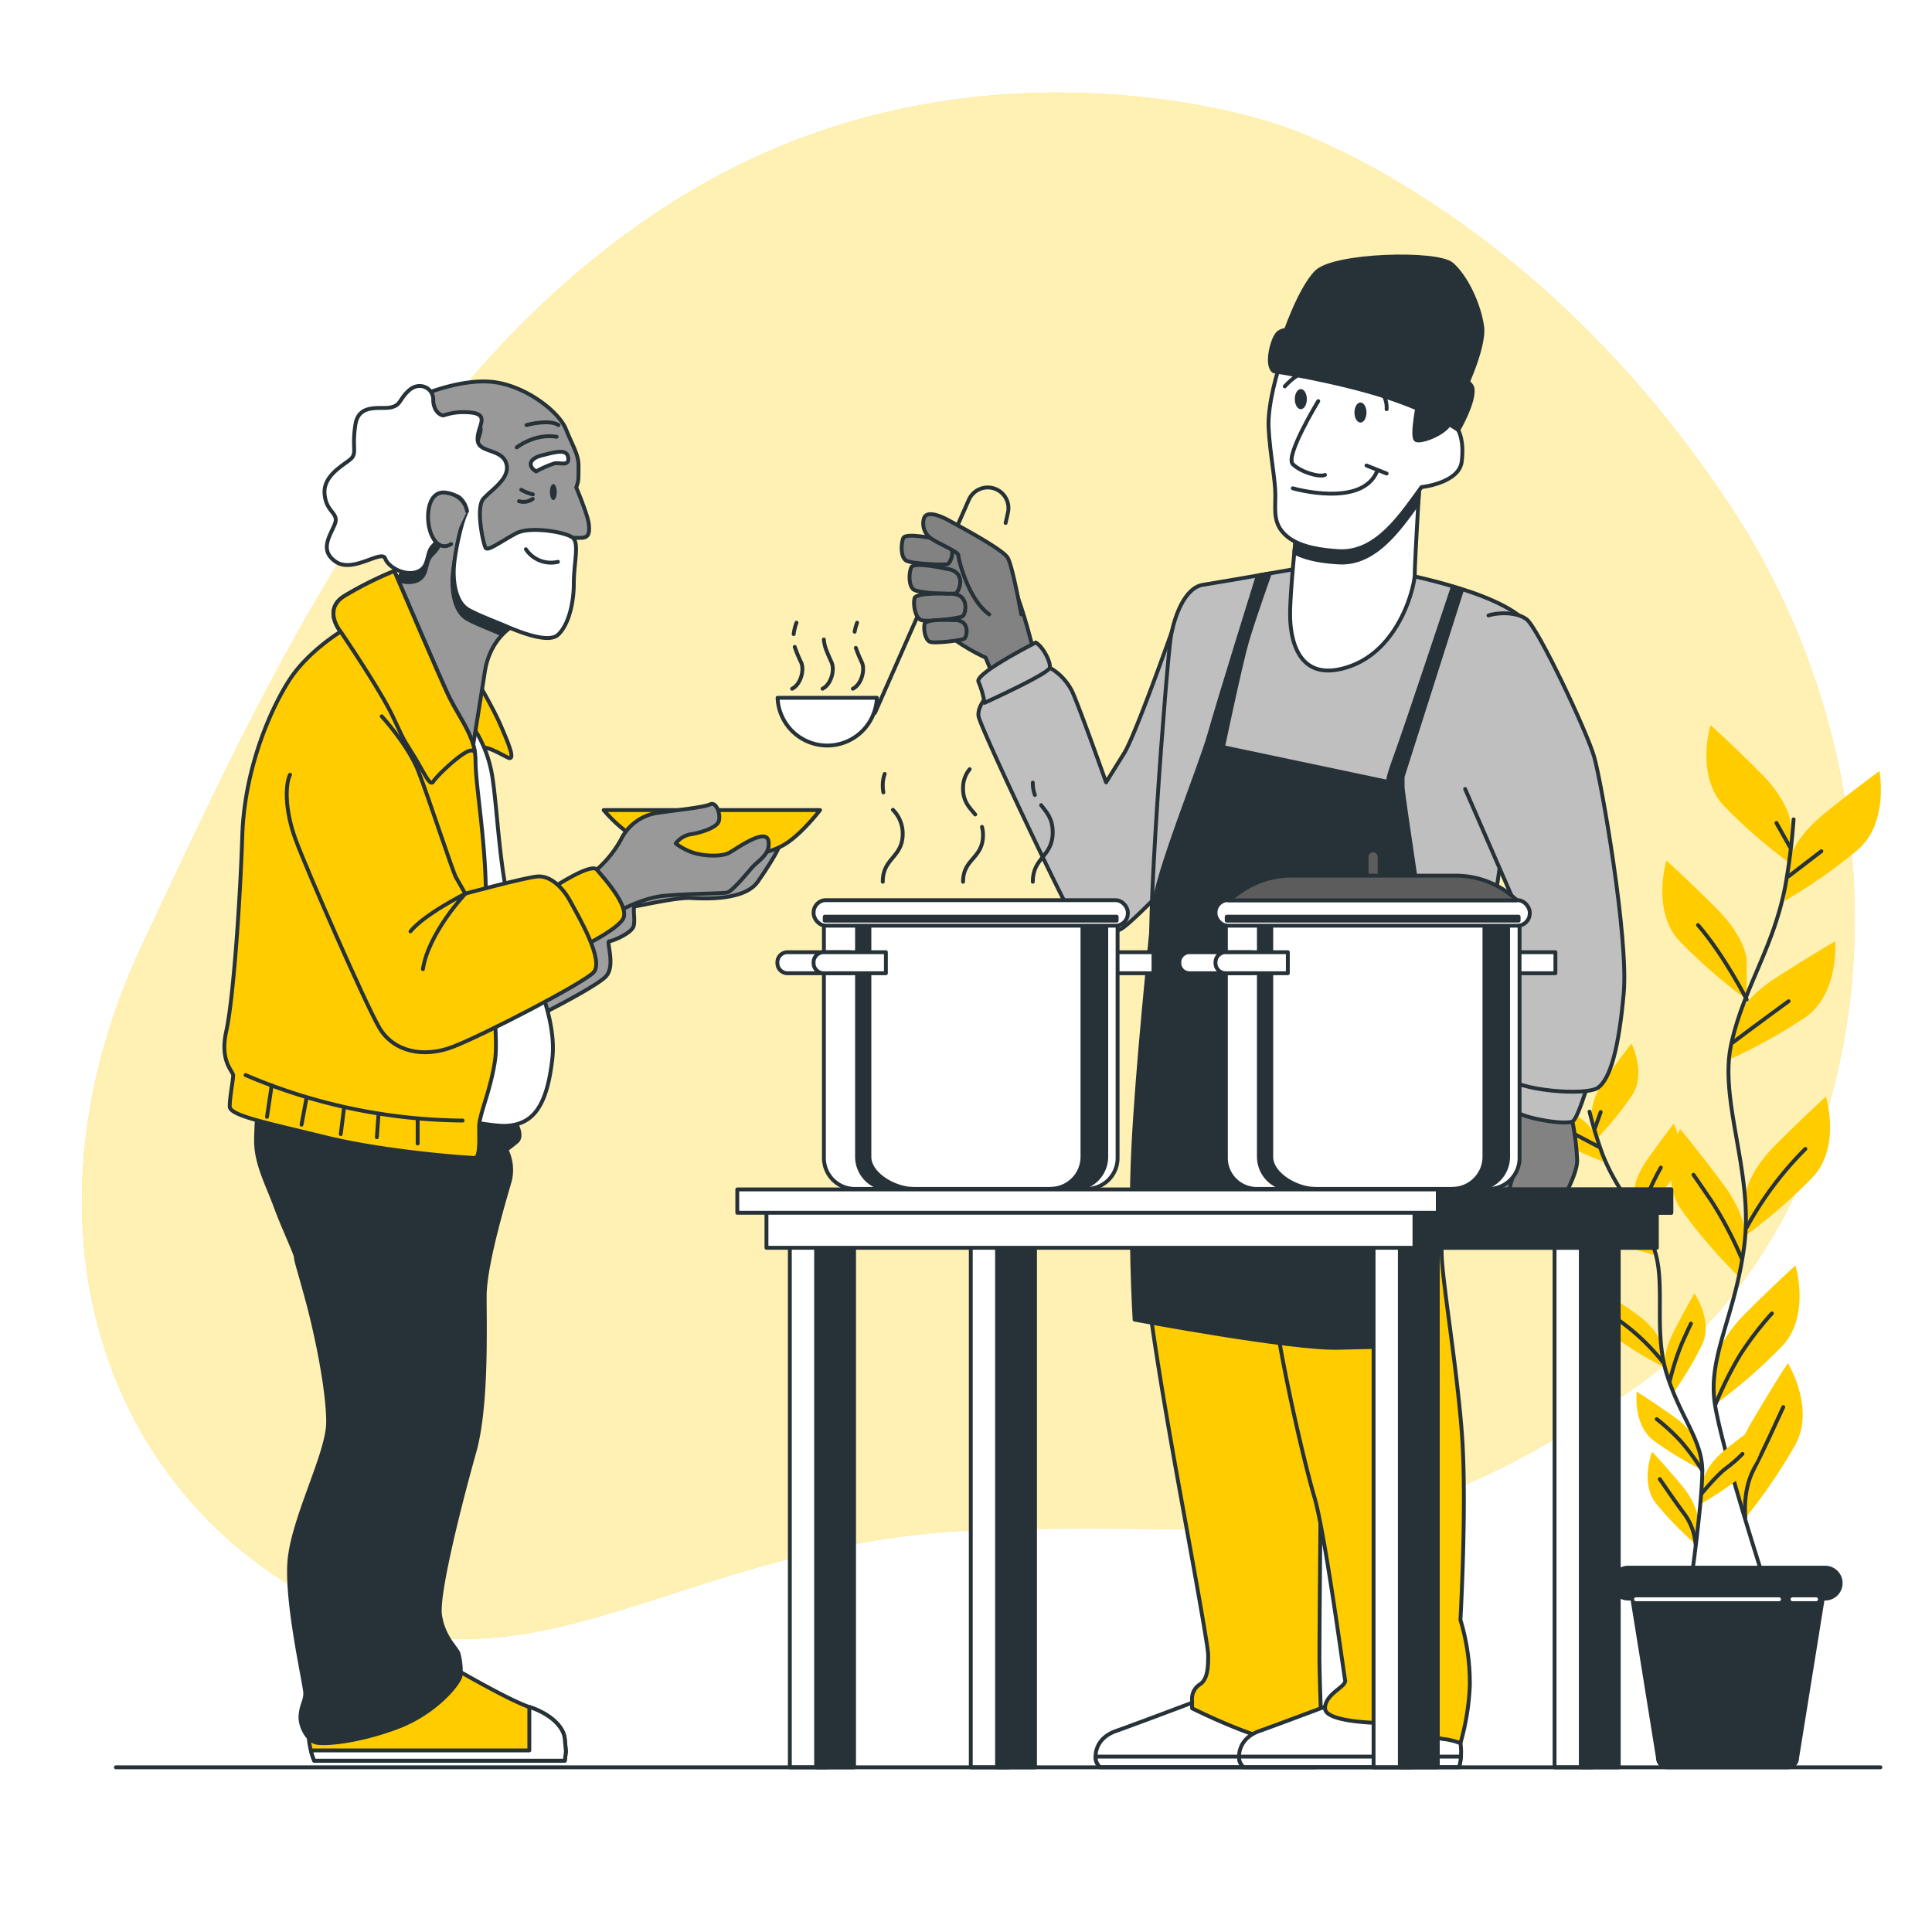 <svg class="animated" id="freepik_stories-charity" xmlns="http://www.w3.org/2000/svg" viewBox="0 0 500 500" version="1.1" xmlns:xlink="http://www.w3.org/1999/xlink" xmlns:svgjs="http://svgjs.com/svgjs"><style>svg#freepik_stories-charity:not(.animated) .animable {opacity: 0;}svg#freepik_stories-charity.animated #freepik--background-simple--inject-34 {animation: 1s 1 forwards cubic-bezier(.36,-0.01,.5,1.38) slideLeft;animation-delay: 0s;}svg#freepik_stories-charity.animated #freepik--Plants--inject-34 {animation: 1s 1 forwards cubic-bezier(.36,-0.01,.5,1.38) slideLeft;animation-delay: 0s;}svg#freepik_stories-charity.animated #freepik--character-2--inject-34 {animation: 1s 1 forwards cubic-bezier(.36,-0.01,.5,1.38) slideLeft;animation-delay: 0s;}svg#freepik_stories-charity.animated #freepik--Table--inject-34 {animation: 1s 1 forwards cubic-bezier(.36,-0.01,.5,1.38) slideLeft;animation-delay: 0s;}svg#freepik_stories-charity.animated #freepik--character-1--inject-34 {animation: 1s 1 forwards cubic-bezier(.36,-0.01,.5,1.38) slideLeft;animation-delay: 0s;}            @keyframes slideLeft {                0% {                    opacity: 0;                    transform: translateX(-30px);                }                100% {                    opacity: 1;                    transform: translateX(0);                }            }        </style><g id="freepik--background-simple--inject-34" class="animable" style="transform-origin: 250.604px 224.059px;"><path d="M330.8,32.3S255.14,5.4,180.87,48.23,69.12,176.09,36.94,244.2s-13.66,137.39,43,169,95.25-15,174.78-17.25S355.69,405,421.68,360.11s77.93-151,25.87-229.56S330.8,32.3,330.8,32.3Z" style="fill: rgb(255, 204, 0); transform-origin: 250.604px 224.059px;" id="elogih35u7hm" class="animable"></path><g id="elug3p0dwuu3p"><path d="M330.8,32.3S255.14,5.4,180.87,48.23,69.12,176.09,36.94,244.2s-13.66,137.39,43,169,95.25-15,174.78-17.25S355.69,405,421.68,360.11s77.93-151,25.87-229.56S330.8,32.3,330.8,32.3Z" style="fill: rgb(255, 255, 255); opacity: 0.7; transform-origin: 250.604px 224.059px;" class="animable"></path></g></g><g id="freepik--Plants--inject-34" class="animable animator-active" style="transform-origin: 441.435px 322.515px;"><path d="M463.46,213.49s0-5.62-7.86-13.48-12.92-12.36-12.92-12.36-3.93,12.92,3.37,20.79a138.13,138.13,0,0,0,17.41,15.16Z" style="fill: rgb(255, 204, 0); transform-origin: 452.542px 205.625px;" id="elnpsrzuwg8xd" class="animable"></path><path d="M452.05,248.57s0-5.62-7.86-13.48-12.92-12.36-12.92-12.36-3.93,12.92,3.37,20.78a137.71,137.71,0,0,0,17.41,15.17Z" style="fill: rgb(255, 204, 0); transform-origin: 441.132px 240.705px;" id="eli6711l7eshm" class="animable"></path><path d="M463,223.06s.59-5.59,9.24-12.58,14.15-10.92,14.15-10.92,2.55,13.26-5.54,20.31a137.74,137.74,0,0,1-18.92,13.24Z" style="fill: rgb(255, 204, 0); transform-origin: 474.351px 216.335px;" id="elfumy6pxl6zq" class="animable"></path><path d="M449.18,264.48S450.36,259,459.7,253s15.22-9.38,15.22-9.38,1.13,13.46-7.65,19.62a138.08,138.08,0,0,1-20.21,11.18Z" style="fill: rgb(255, 204, 0); transform-origin: 461.014px 259.02px;" id="eldrkz4bln18q" class="animable"></path><path d="M451.77,309.65s0-5.62,7.87-13.48,12.92-12.36,12.92-12.36,3.93,12.92-3.37,20.78a138.21,138.21,0,0,1-17.42,15.17Z" style="fill: rgb(255, 204, 0); transform-origin: 462.693px 301.785px;" id="eljpj0gkptmri" class="animable"></path><path d="M451.64,320.67s.8-5.56-5.86-14.46-11-14.06-11-14.06-5.72,12.22.39,21a137.64,137.64,0,0,0,15.08,17.49Z" style="fill: rgb(255, 204, 0); transform-origin: 442.01px 311.395px;" id="elc596alk35ih" class="animable"></path><path d="M443.89,353.35s0-5.62,7.86-13.48,12.92-12.36,12.92-12.36,3.93,12.92-3.37,20.78a138.64,138.64,0,0,1-17.41,15.17Z" style="fill: rgb(255, 204, 0); transform-origin: 454.808px 345.485px;" id="elt667a6vm5l" class="animable"></path><path d="M449.14,383s-1.42-5.44,4.19-15,9.37-15.23,9.37-15.23,7.08,11.5,2,21a138.51,138.51,0,0,1-13,19.08Z" style="fill: rgb(255, 204, 0); transform-origin: 457.757px 372.81px;" id="el1vmsz75cnx2j" class="animable"></path><path d="M464.18,212.05A160.39,160.39,0,0,1,462,229.49c-3.11,16.06-10.88,26.42-14,40.93s5.82,33.19,3.43,51.82-9.64,29-7.57,41.43,12.95,46.1,12.95,46.1" style="fill: none; stroke: rgb(38, 50, 56); stroke-linecap: round; stroke-linejoin: round; transform-origin: 453.836px 310.91px;" id="elpufgiz9b1fl" class="animable"></path><line x1="462.89" y1="226.79" x2="471.37" y2="220.29" style="fill: none; stroke: rgb(38, 50, 56); stroke-linecap: round; stroke-linejoin: round; transform-origin: 467.13px 223.54px;" id="elp371u0xrcs" class="animable"></line><line x1="463.29" y1="219.3" x2="459.74" y2="212.99" style="fill: none; stroke: rgb(38, 50, 56); stroke-linecap: round; stroke-linejoin: round; transform-origin: 461.515px 216.145px;" id="eldk3fqqc0ix8" class="animable"></line><path d="M448.51,269.75s7.09-5.32,14.38-10.64" style="fill: none; stroke: rgb(38, 50, 56); stroke-linecap: round; stroke-linejoin: round; transform-origin: 455.7px 264.43px;" id="el8y9212sejlv" class="animable"></path><path d="M452.05,258.68s-5.91-11.59-12.61-19.28" style="fill: none; stroke: rgb(38, 50, 56); stroke-linecap: round; stroke-linejoin: round; transform-origin: 445.745px 249.04px;" id="el33wgmldcke" class="animable"></path><path d="M452.05,317.64a87.79,87.79,0,0,1,15.18-20.3" style="fill: none; stroke: rgb(38, 50, 56); stroke-linecap: round; stroke-linejoin: round; transform-origin: 459.64px 307.49px;" id="eljz6ks3wis" class="animable"></path><path d="M450.67,325.52A98.84,98.84,0,0,0,443,310.94c-4.14-6.11-4.73-6.9-4.73-6.9" style="fill: none; stroke: rgb(38, 50, 56); stroke-linecap: round; stroke-linejoin: round; transform-origin: 444.47px 314.78px;" id="elg3irvwijys8" class="animable"></path><path d="M443.89,363.67a93.68,93.68,0,0,1,6.39-12.92,82.5,82.5,0,0,1,8.28-10.84" style="fill: none; stroke: rgb(38, 50, 56); stroke-linecap: round; stroke-linejoin: round; transform-origin: 451.225px 351.79px;" id="elnoebftufx2h" class="animable"></path><path d="M451.7,392.75s-.83-6.73,2.13-12.44,6.3-13.21,7.68-16.16" style="fill: none; stroke: rgb(38, 50, 56); stroke-linecap: round; stroke-linejoin: round; transform-origin: 456.551px 378.45px;" id="el6s8nzvh2let" class="animable"></path><path d="M412,288.53s-.61-3.53,3.47-9.31,6.76-9.15,6.76-9.15,3.87,7.67.14,13.4a87.37,87.37,0,0,1-9.27,11.39Z" style="fill: rgb(255, 204, 0); transform-origin: 417.98px 282.465px;" id="el87ot56e918o" class="animable"></path><path d="M422.94,309.28s-.61-3.52,3.46-9.3,6.76-9.15,6.76-9.15,3.87,7.67.15,13.39a87.61,87.61,0,0,1-9.28,11.4Z" style="fill: rgb(255, 204, 0); transform-origin: 428.916px 303.225px;" id="elpg840rwzxzg" class="animable"></path><path d="M413.32,294.47s-1-3.44-7.16-6.88-10.06-5.31-10.06-5.31-.16,8.59,5.68,12.13a88.13,88.13,0,0,0,13.3,6.25Z" style="fill: rgb(255, 204, 0); transform-origin: 405.59px 291.47px;" id="elimdiprcs1md" class="animable"></path><path d="M426.46,319s-1.33-3.31-7.84-6.09-10.56-4.23-10.56-4.23.74,8.56,6.92,11.47a87.9,87.9,0,0,0,13.88,4.82Z" style="fill: rgb(255, 204, 0); transform-origin: 418.46px 316.825px;" id="elj5xiu40v64o" class="animable"></path><path d="M429.74,347.56s-.61-3.53-6.39-7.6-9.45-6.35-9.45-6.35-1.06,8.53,4.37,12.67a89.21,89.21,0,0,0,12.57,7.62Z" style="fill: rgb(255, 204, 0); transform-origin: 422.328px 343.755px;" id="el7f4yq6v8hyd" class="animable"></path><path d="M431,354.45s-1.1-3.4,2.11-9.7,5.39-10,5.39-10,4.92,7,2,13.24a87.45,87.45,0,0,1-7.55,12.6Z" style="fill: rgb(255, 204, 0); transform-origin: 436.122px 347.67px;" id="elgitc0k2srj" class="animable"></path><path d="M440.89,382.86s.41-3.55,5.95-7.95S455.9,368,455.9,368s1.55,8.45-3.64,12.89a88.11,88.11,0,0,1-12.1,8.33Z" style="fill: rgb(255, 204, 0); transform-origin: 448.138px 378.61px;" id="elzcsy1fj4uzg" class="animable"></path><path d="M439.43,374.1s-.61-3.52-6.4-7.6-9.44-6.34-9.44-6.34-1.06,8.52,4.37,12.66a87.54,87.54,0,0,0,12.57,7.62Z" style="fill: rgb(255, 204, 0); transform-origin: 432.018px 370.3px;" id="el3i5tj5k677n" class="animable"></path><path d="M439.35,393.25s.3-3.57-4.26-9-7.53-8.54-7.53-8.54-3.18,8,1,13.36a88.28,88.28,0,0,0,10.23,10.56Z" style="fill: rgb(255, 204, 0); transform-origin: 432.878px 387.67px;" id="el1fjbpr5fmak" class="animable"></path><path d="M411.37,287.7a102,102,0,0,0,3.24,10.7c3.7,9.74,9.69,15.39,13.22,24.15s-.05,21.44,3.47,32.87,9.2,17.13,9.25,25.15-3.12,30.32-3.12,30.32" style="fill: none; stroke: rgb(38, 50, 56); stroke-linecap: round; stroke-linejoin: round; transform-origin: 425.96px 349.295px;" id="elwd26e5r4dvg" class="animable"></path><line x1="413.77" y1="296.8" x2="407.75" y2="293.64" style="fill: none; stroke: rgb(38, 50, 56); stroke-linecap: round; stroke-linejoin: round; transform-origin: 410.76px 295.22px;" id="elrbavk1jjy2q" class="animable"></line><line x1="412.71" y1="292.15" x2="414.25" y2="287.81" style="fill: none; stroke: rgb(38, 50, 56); stroke-linecap: round; stroke-linejoin: round; transform-origin: 413.48px 289.98px;" id="eln29awug8kun" class="animable"></line><path d="M427.46,322.18s-5-2.57-10.18-5.11" style="fill: none; stroke: rgb(38, 50, 56); stroke-linecap: round; stroke-linejoin: round; transform-origin: 422.37px 319.625px;" id="elzglvdgim44f" class="animable"></path><path d="M424,315.62a71.73,71.73,0,0,1,5.82-13.45" style="fill: none; stroke: rgb(38, 50, 56); stroke-linecap: round; stroke-linejoin: round; transform-origin: 426.91px 308.895px;" id="elqh4el1hsq4p" class="animable"></path><path d="M430.43,352.6a55.75,55.75,0,0,0-11.72-11.09" style="fill: none; stroke: rgb(38, 50, 56); stroke-linecap: round; stroke-linejoin: round; transform-origin: 424.57px 347.055px;" id="elpuyk7civls" class="animable"></path><path d="M432.15,357.39a63.56,63.56,0,0,1,3.24-10c1.93-4.28,2.22-4.84,2.22-4.84" style="fill: none; stroke: rgb(38, 50, 56); stroke-linecap: round; stroke-linejoin: round; transform-origin: 434.88px 349.97px;" id="elsyjuhcd33y" class="animable"></path><path d="M440.28,386.66s4-4.89,6.47-6.72a34.42,34.42,0,0,0,4.2-3.66" style="fill: none; stroke: rgb(38, 50, 56); stroke-linecap: round; stroke-linejoin: round; transform-origin: 445.615px 381.47px;" id="elsfp03my17d" class="animable"></path><path d="M440.55,380.57a60.71,60.71,0,0,0-5.41-7.41,52.51,52.51,0,0,0-6.37-5.89" style="fill: none; stroke: rgb(38, 50, 56); stroke-linecap: round; stroke-linejoin: round; transform-origin: 434.66px 373.92px;" id="elq8ium617yae" class="animable"></path><path d="M438.81,399.66a15.29,15.29,0,0,0-2.69-7.57c-2.47-3.27-5.38-7.6-6.57-9.3" style="fill: none; stroke: rgb(38, 50, 56); stroke-linecap: round; stroke-linejoin: round; transform-origin: 434.18px 391.225px;" id="elvtrivglr099" class="animable"></path><path d="M462.64,457.38H431.53a2.45,2.45,0,0,1-2.45-2.45L421.37,407h51.44l-7.72,47.93A2.45,2.45,0,0,1,462.64,457.38Z" style="fill: rgb(38, 50, 56); stroke: rgb(38, 50, 56); stroke-linecap: round; stroke-linejoin: round; transform-origin: 447.09px 432.19px;" id="elopb3iqhx00o" class="animable"></path><path d="M472.36,413.71h-51a4,4,0,0,1-4-4h0a4,4,0,0,1,4-4h51a4,4,0,0,1,4,4h0A4,4,0,0,1,472.36,413.71Z" style="fill: rgb(38, 50, 56); stroke: rgb(38, 50, 56); stroke-linecap: round; stroke-linejoin: round; transform-origin: 446.86px 409.71px;" id="elqgihwlgpai" class="animable"></path><line x1="423.39" y1="413.89" x2="460.42" y2="413.89" style="fill: none; stroke: rgb(255, 255, 255); stroke-linecap: round; stroke-linejoin: round; transform-origin: 441.905px 413.89px;" id="elt5rg8nbb2iq" class="animable"></line><line x1="463.9" y1="413.89" x2="470" y2="413.89" style="fill: none; stroke: rgb(255, 255, 255); stroke-linecap: round; stroke-linejoin: round; transform-origin: 466.95px 413.89px;" id="elpctuv422hsn" class="animable"></line></g><g id="freepik--character-2--inject-34" class="animable" style="transform-origin: 310.806px 261.859px;"><path d="M255.57,180.07s-2.6,2.6-2.34,5.2,22.36,49.15,24.7,52.53,9.1,4.42,12.23,2.6,15.34-14.82,15.34-14.82l-.61-66.66s-10.83,31-13.95,36-4.69,7.55-4.69,7.55-7-19.77-8.84-23.67a14.62,14.62,0,0,0-5.72-6Z" style="fill: rgb(191, 191, 191); stroke: rgb(38, 50, 56); stroke-linecap: round; stroke-linejoin: round; transform-origin: 279.356px 200.103px;" id="el15sqsdc9v68" class="animable"></path><path d="M310.28,440s-15.61,5.9-21.51,8-5.55,7.29-4.86,8.33l.7,1h55.86a14.71,14.71,0,0,0-.35-9C338.39,443.15,310.28,440,310.28,440Z" style="fill: rgb(255, 255, 255); stroke: rgb(38, 50, 56); stroke-linecap: round; stroke-linejoin: round; transform-origin: 312.276px 448.665px;" id="elny2mc0g2mvi" class="animable"></path><path d="M341,454.6H283.55a3.45,3.45,0,0,0,.36,1.74l.7,1h55.86A11.43,11.43,0,0,0,341,454.6Z" style="fill: rgb(255, 255, 255); stroke: rgb(38, 50, 56); stroke-linecap: round; stroke-linejoin: round; transform-origin: 312.272px 455.97px;" id="elp70i7z6esvp" class="animable"></path><path d="M298.48,249.54s-3.81,37.82-3.81,57.25,6.94,57.95,9,69.75,9,48.92,9,51.69,0,6.25-2.08,7.64a4.41,4.41,0,0,0-2.08,4.16v2.08s16.65,8.33,23.94,8.68a61.53,61.53,0,0,0,9.71,0s-.69-15.62-.69-22.21.35-53.78.69-61.07,1.74-59.68,3.13-74.25,5.55-39.55,5.55-39.55l-51-8.33Z" style="fill: rgb(255, 204, 0); stroke: rgb(38, 50, 56); stroke-linecap: round; stroke-linejoin: round; transform-origin: 322.755px 348.181px;" id="elm8yg34wdeco" class="animable"></path><path d="M347.41,440s-15.62,5.9-21.51,8-5.56,7.29-4.86,8.33l.69,1h55.86a14.75,14.75,0,0,0-.34-9C375.51,443.15,347.41,440,347.41,440Z" style="fill: rgb(255, 255, 255); stroke: rgb(38, 50, 56); stroke-linecap: round; stroke-linejoin: round; transform-origin: 349.401px 448.665px;" id="el157p2lwhh91" class="animable"></path><path d="M378.08,454.6H320.67a3.54,3.54,0,0,0,.37,1.74l.69,1h55.86A10.86,10.86,0,0,0,378.08,454.6Z" style="fill: rgb(255, 255, 255); stroke: rgb(38, 50, 56); stroke-linecap: round; stroke-linejoin: round; transform-origin: 349.373px 455.97px;" id="elwo6p5vknaha" class="animable"></path><path d="M328.32,254.05s.35,53.09,0,68.7,9,55.17,11.8,64.54,7.63,45.8,8,47.54-5.2,3.47-5.2,7.28,15.26,3.82,15.26,3.82,14.23,4.16,15.62,4.16a17.11,17.11,0,0,1,4.16,1.05,64.12,64.12,0,0,0,2.43-14.92,56.66,56.66,0,0,0-2.43-17s1.74-30.53.35-48.57-5.21-39.9-5.21-46.5,3.82-18.73,5.56-32.27,2.42-33.31,2.42-37.47-52-5.2-52-5.2Z" style="fill: rgb(255, 204, 0); stroke: rgb(38, 50, 56); stroke-linecap: round; stroke-linejoin: round; transform-origin: 354.695px 350.175px;" id="eln4l69r3zyd" class="animable"></path><path d="M341.51,146.15s-25.68,4.51-30.19,5.2S304,159,303,164.88s-6.94,82.58-4.52,84.66,67.66,9,74.95,9.37,9.72.7,10.41-4.51,11.29-79.68,13.29-86.47c3.46-11.79-27.86-18-35.15-19.7S341.51,146.15,341.51,146.15Z" style="fill: rgb(191, 191, 191); stroke: rgb(38, 50, 56); stroke-linecap: round; stroke-linejoin: round; transform-origin: 347.65px 202.622px;" id="eldxgw1qyvqwd" class="animable"></path><path d="M376,151.85s-12.65,38-14.73,43.57-2.09,6.93-2.09,6.93l-42.67-9s4.51-21.51,6.24-27.41,5.87-17.53,5.87-17.53l-3.09.53s-10.06,32.27-12.49,40.94S299.18,226.3,298.48,235s-4.16,40.94-5.2,62.46.35,44.06.35,44.06,40.59,7.63,52.74,7.29,19.77-.35,19.77-.35-1-41.29.35-54.47,5.9-37.48,5.9-37.48l11.1-.69.35-1.39-13.53-1S363,205.48,363,203.74V201l15.31-48.19Z" style="fill: rgb(38, 50, 56); stroke: rgb(38, 50, 56); stroke-linecap: round; stroke-linejoin: round; transform-origin: 338.367px 248.616px;" id="eluenbi2rvi69" class="animable"></path><path d="M392.22,285.33s-8,11.45-8.59,13.36,1.27,9.87,1.27,12.41,3.18,2.55,3.18,2.55-1.59,4.13.32,5.73,10.18,1.27,11.77-1.6,8-12.72,8-17.5a67.22,67.22,0,0,0-1.59-11.77Z" style="fill: rgb(130, 130, 130); stroke: rgb(38, 50, 56); stroke-linecap: round; stroke-linejoin: round; transform-origin: 395.842px 302.833px;" id="elstx1uhavzh" class="animable"></path><path d="M388.08,313.65s2.55-2.23,2.55-5.09,2.54-7.64,2.54-7.64" style="fill: none; stroke: rgb(38, 50, 56); stroke-linecap: round; stroke-linejoin: round; transform-origin: 390.625px 307.285px;" id="elp796387v5y" class="animable"></path><path d="M392.86,278c-.32.95-2.55,7.64-.64,9.55s13.68,3.81,14.95,2.54,3.5-8.59,3.5-8.59Z" style="fill: rgb(191, 191, 191); stroke: rgb(38, 50, 56); stroke-linecap: round; stroke-linejoin: round; transform-origin: 401.063px 284.251px;" id="eluag9h5no4vm" class="animable"></path><path d="M379.17,204.19l12.73,29.27s-4.14,41.69-1.91,45.19,20.37,5.09,23.55,2.86,5.41-10.18,6.68-24.5-5.73-54.41-7.64-61.1S398,162.5,395.08,160.28s-8.27-1.6-9.86-1" style="fill: rgb(191, 191, 191); stroke: rgb(38, 50, 56); stroke-linecap: round; stroke-linejoin: round; transform-origin: 399.771px 220.629px;" id="els3rb1kxfylm" class="animable"></path><path d="M266.85,166s-2.87-11.45-5.41-15.91-19.41-10.5-21.32-10.5-1.27,4.14-1.27,8,.63,10.5,4.77,14.95,11.45,7.64,11.45,7.64l2.23,5.41,11.46-6.05Z" style="fill: rgb(130, 130, 130); stroke: rgb(38, 50, 56); stroke-linecap: round; stroke-linejoin: round; transform-origin: 253.753px 157.59px;" id="el0l39ufi0ildd" class="animable"></path><path d="M260.25,135.34l.6-2.66a5.34,5.34,0,0,0-4.23-6.43h0a5.36,5.36,0,0,0-5.89,3.1l-24.29,55.14" style="fill: none; stroke: rgb(38, 50, 56); stroke-linecap: round; stroke-linejoin: round; transform-origin: 243.711px 155.324px;" id="eli6r0bhjmabr" class="animable"></path><path d="M201.24,180.59a12.86,12.86,0,0,0,25.7,0Z" style="fill: rgb(255, 255, 255); stroke: rgb(38, 50, 56); stroke-linecap: round; stroke-linejoin: round; transform-origin: 214.09px 186.766px;" id="elanlxozmm76e" class="animable"></path><path d="M205.4,164.1a13.28,13.28,0,0,1,.73-2.95" style="fill: none; stroke: rgb(38, 50, 56); stroke-linecap: round; stroke-linejoin: round; transform-origin: 205.765px 162.625px;" id="el9gtupgsxrys" class="animable"></path><path d="M205,178.24c2.19-1.07,3.24-4.81,2.33-6.82a33.68,33.68,0,0,1-1.65-4" style="fill: none; stroke: rgb(38, 50, 56); stroke-linecap: round; stroke-linejoin: round; transform-origin: 206.329px 172.83px;" id="elv3pdo6bxsya" class="animable"></path><path d="M212.87,178.24c2.2-1.07,3.24-4.81,2.34-6.82-1.11-2.45-1.88-4.09-2-5.91" style="fill: none; stroke: rgb(38, 50, 56); stroke-linecap: round; stroke-linejoin: round; transform-origin: 214.202px 171.875px;" id="elcryea7j9jvw" class="animable"></path><path d="M221.18,163.49a14.14,14.14,0,0,1,.64-2.34" style="fill: none; stroke: rgb(38, 50, 56); stroke-linecap: round; stroke-linejoin: round; transform-origin: 221.5px 162.32px;" id="elkrmi1gnzv3h" class="animable"></path><path d="M220.72,178.24c2.19-1.07,3.24-4.81,2.33-6.82a35.62,35.62,0,0,1-1.56-3.75" style="fill: none; stroke: rgb(38, 50, 56); stroke-linecap: round; stroke-linejoin: round; transform-origin: 222.049px 172.955px;" id="el6g2y0ouu8oo" class="animable"></path><path d="M242.66,139.59s-8.27-1.91-8.9-.32-.64,4.78.63,5.73,9.87,1.27,10.82,1S248.4,140.16,242.66,139.59Z" style="fill: rgb(130, 130, 130); stroke: rgb(38, 50, 56); stroke-linecap: round; stroke-linejoin: round; transform-origin: 239.894px 142.365px;" id="ellc6uing0cr" class="animable"></path><path d="M244.72,147.17s-8.27-1.91-8.91-.31-.64,4.77.64,5.72,9.86,1.28,10.82,1S250.46,147.74,244.72,147.17Z" style="fill: rgb(130, 130, 130); stroke: rgb(38, 50, 56); stroke-linecap: round; stroke-linejoin: round; transform-origin: 241.949px 149.949px;" id="elr19b4vcag3s" class="animable"></path><path d="M245.5,153.68s-8.48-.48-8.84,1.2.18,4.81,1.6,5.54,9.94-.42,10.82-.9S251.25,153.27,245.5,153.68Z" style="fill: rgb(130, 130, 130); stroke: rgb(38, 50, 56); stroke-linecap: round; stroke-linejoin: round; transform-origin: 243.204px 157.136px;" id="el25s0ykt53o7" class="animable"></path><path d="M246.56,160.48s-7-.4-7.29,1,.15,4,1.32,4.58,8.21-.35,8.94-.74S251.31,160.13,246.56,160.48Z" style="fill: rgb(130, 130, 130); stroke: rgb(38, 50, 56); stroke-linecap: round; stroke-linejoin: round; transform-origin: 244.676px 163.336px;" id="eliyojjwkej9e" class="animable"></path><path d="M264.3,159s-2.23-12.41-3.5-14.63-12.73-8.28-15-9.55-6-2.86-6.69-.64a4.71,4.71,0,0,0,2.23,5.41c1.91,1.28,6.68,3.18,6.68,4.14s2.55,11.45,8,15.27" style="fill: rgb(130, 130, 130); stroke: rgb(38, 50, 56); stroke-linecap: round; stroke-linejoin: round; transform-origin: 251.614px 146.035px;" id="el0zqicjboyhf" class="animable"></path><path d="M268.05,166.29s-15.86,8.06-14.82,10.14a22.89,22.89,0,0,1,1.56,5.46s16.64-7.54,16.9-9.1S269.87,167.33,268.05,166.29Z" style="fill: rgb(191, 191, 191); stroke: rgb(38, 50, 56); stroke-linecap: round; stroke-linejoin: round; transform-origin: 262.447px 174.09px;" id="el4xbpbtilodh" class="animable"></path><path d="M335.61,136.78s-1.73,15.61-1.73,22.2S336,177,349.14,172.52s17-20.82,17-24,1.39-26.37,1.39-26.37-9.37,10.07-17,12.49A47.8,47.8,0,0,1,335.61,136.78Z" style="fill: rgb(255, 255, 255); stroke: rgb(38, 50, 56); stroke-linecap: round; stroke-linejoin: round; transform-origin: 350.705px 147.842px;" id="el7kc0hpd8pnl" class="animable"></path><path d="M350.53,134.69a47.8,47.8,0,0,1-14.92,2.09s-.29,2.64-.64,6.2c3.39,1.82,8,2.39,11.53,2.58,9.32.53,15.6-8.56,20.57-15.46.26-4.43.46-7.9.46-7.9S358.16,132.27,350.53,134.69Z" style="fill: rgb(38, 50, 56); stroke: rgb(38, 50, 56); stroke-linecap: round; stroke-linejoin: round; transform-origin: 351.25px 133.891px;" id="el1corlcl2idf" class="animable"></path><path d="M332.11,87.41s4.05-12.43,8.58-17,31.35-5.28,35.06-2,7,10.29,7.83,16.06-5.77,19-5.77,19Z" style="fill: rgb(38, 50, 56); stroke: rgb(38, 50, 56); stroke-linecap: round; stroke-linejoin: round; transform-origin: 357.881px 84.924px;" id="elhc4kykbx6gd" class="animable"></path><path d="M331.1,94.79s-3.12,9.37-2.78,16,1.74,13.19,1.74,17.35-.69,7.64,3.12,10.76c3.38,2.76,9.12,3.5,13.32,3.74,9.83.55,16.28-9.6,21.38-16.58,0,0,9.71-1,10.41-6.59s-.89-8.13-.89-8.13l.41-7.83S345.33,87.51,331.1,94.79Z" style="fill: rgb(255, 255, 255); stroke: rgb(38, 50, 56); stroke-linecap: round; stroke-linejoin: round; transform-origin: 353.381px 117.776px;" id="ellqtgul8vz5" class="animable"></path><path d="M367.19,103.47s-2.09,9.71-.7,10.41,8.68-2.09,9-5.21S372,103.12,367.19,103.47Z" style="fill: rgb(38, 50, 56); stroke: rgb(38, 50, 56); stroke-linecap: round; stroke-linejoin: round; transform-origin: 370.761px 108.713px;" id="el8qdvbjt3o5" class="animable"></path><path d="M329.61,96.06s16.07,2.47,28.84,6.59,18.95,8.65,18.95,8.65,4.12-7,3.71-10.71S363,90.29,348.56,87.41s-16.89-2.48-18.12-.83S327.55,94.41,329.61,96.06Z" style="fill: rgb(38, 50, 56); stroke: rgb(38, 50, 56); stroke-linecap: round; stroke-linejoin: round; transform-origin: 354.887px 98.296px;" id="elxdtrlodmycr" class="animable"></path><path d="M341.16,103.81s-8.67,14.23-6.59,16.31,6.94,3.47,8.33,2.78" style="fill: none; stroke: rgb(38, 50, 56); stroke-linecap: round; stroke-linejoin: round; transform-origin: 338.574px 113.444px;" id="el5idtdgt1bny" class="animable"></path><path d="M334.57,126.37s18,5.2,21.86-4.51" style="fill: none; stroke: rgb(38, 50, 56); stroke-linecap: round; stroke-linejoin: round; transform-origin: 345.5px 124.81px;" id="elgdtlibga5u" class="animable"></path><line x1="353.65" y1="120.47" x2="358.86" y2="122.55" style="fill: none; stroke: rgb(38, 50, 56); stroke-linecap: round; stroke-linejoin: round; transform-origin: 356.255px 121.51px;" id="el0a5hpchfx5zp" class="animable"></line><ellipse cx="352.09" cy="106.76" rx="1.56" ry="2.6" style="fill: rgb(38, 50, 56); transform-origin: 352.09px 106.76px;" id="elw9q8nbfxppf" class="animable"></ellipse><path d="M338.21,103.29c0,1.44-.7,2.61-1.56,2.61s-1.56-1.17-1.56-2.61.7-2.6,1.56-2.6S338.21,101.86,338.21,103.29Z" style="fill: rgb(38, 50, 56); transform-origin: 336.65px 103.295px;" id="eluti6ubvm1a" class="animable"></path><path d="M350.53,98.61s8.67.35,8.33,7.29" style="fill: none; stroke: rgb(38, 50, 56); stroke-linecap: round; stroke-linejoin: round; transform-origin: 354.7px 102.255px;" id="eld4xmz8zda6f" class="animable"></path><path d="M339.08,96.53S337,95.14,332.49,100" style="fill: none; stroke: rgb(38, 50, 56); stroke-linecap: round; stroke-linejoin: round; transform-origin: 335.785px 98.173px;" id="elwarjxb3ksiq" class="animable"></path></g><g id="freepik--Table--inject-34" class="animable" style="transform-origin: 311.67px 328.23px;"><rect x="204.41" y="316.13" width="9.82" height="141.26" style="fill: rgb(255, 255, 255); stroke: rgb(38, 50, 56); stroke-linecap: round; stroke-linejoin: round; transform-origin: 209.32px 386.76px;" id="elm6nvggzfv5" class="animable"></rect><rect x="211.21" y="316.13" width="9.82" height="141.26" style="fill: rgb(38, 50, 56); stroke: rgb(38, 50, 56); stroke-linecap: round; stroke-linejoin: round; transform-origin: 216.12px 386.76px;" id="elj55wk3lxmz" class="animable"></rect><rect x="251.24" y="316.13" width="9.82" height="141.26" style="fill: rgb(255, 255, 255); stroke: rgb(38, 50, 56); stroke-linecap: round; stroke-linejoin: round; transform-origin: 256.15px 386.76px;" id="el03wqqbllgnys" class="animable"></rect><rect x="258.04" y="316.13" width="9.82" height="141.26" style="fill: rgb(38, 50, 56); stroke: rgb(38, 50, 56); stroke-linecap: round; stroke-linejoin: round; transform-origin: 262.95px 386.76px;" id="elhbd1z6lmqmn" class="animable"></rect><rect x="355.48" y="316.13" width="9.82" height="141.26" style="fill: rgb(255, 255, 255); stroke: rgb(38, 50, 56); stroke-linecap: round; stroke-linejoin: round; transform-origin: 360.39px 386.76px;" id="els50u3snb44" class="animable"></rect><rect x="362.28" y="316.13" width="9.82" height="141.26" style="fill: rgb(38, 50, 56); stroke: rgb(38, 50, 56); stroke-linecap: round; stroke-linejoin: round; transform-origin: 367.19px 386.76px;" id="el6tmkcc0b8gk" class="animable"></rect><rect x="402.32" y="316.13" width="9.82" height="141.26" style="fill: rgb(255, 255, 255); stroke: rgb(38, 50, 56); stroke-linecap: round; stroke-linejoin: round; transform-origin: 407.23px 386.76px;" id="elgu71szwtxh8" class="animable"></rect><rect x="409.11" y="316.13" width="9.82" height="141.26" style="fill: rgb(38, 50, 56); stroke: rgb(38, 50, 56); stroke-linecap: round; stroke-linejoin: round; transform-origin: 414.02px 386.76px;" id="elw7c7d5ozhs" class="animable"></rect><rect x="198.36" y="310.84" width="230.39" height="12.09" style="fill: rgb(255, 255, 255); stroke: rgb(38, 50, 56); stroke-linecap: round; stroke-linejoin: round; transform-origin: 313.555px 316.885px;" id="el39vr0ktc1vl" class="animable"></rect><rect x="366.06" y="310.84" width="62.7" height="12.09" style="fill: rgb(38, 50, 56); stroke: rgb(38, 50, 56); stroke-linecap: round; stroke-linejoin: round; transform-origin: 397.41px 316.885px;" id="elanslcivivsw" class="animable"></rect><rect x="190.81" y="307.82" width="241.72" height="6.04" style="fill: rgb(255, 255, 255); stroke: rgb(38, 50, 56); stroke-linecap: round; stroke-linejoin: round; transform-origin: 311.67px 310.84px;" id="elr3vn6x0427n" class="animable"></rect><rect x="372.1" y="307.82" width="60.43" height="6.04" style="fill: rgb(38, 50, 56); stroke: rgb(38, 50, 56); stroke-linecap: round; stroke-linejoin: round; transform-origin: 402.315px 310.84px;" id="elaf3tnjwiiz" class="animable"></rect><g id="el93xtx03fr78"><path d="M282.42,246.43h16.1a0,0,0,0,1,0,0v5.44a0,0,0,0,1,0,0h-16.1a2.62,2.62,0,0,1-2.62-2.62V249A2.62,2.62,0,0,1,282.42,246.43Z" style="fill: rgb(255, 255, 255); stroke: rgb(38, 50, 56); stroke-linecap: round; stroke-linejoin: round; transform-origin: 289.16px 249.15px; transform: rotate(180deg);" class="animable"></path></g><path d="M213.23,235.61h76a0,0,0,0,1,0,0v64.08a8,8,0,0,1-8,8h-60a8,8,0,0,1-8-8V235.61A0,0,0,0,1,213.23,235.61Z" style="fill: rgb(255, 255, 255); stroke: rgb(38, 50, 56); stroke-linecap: round; stroke-linejoin: round; transform-origin: 251.23px 271.65px;" id="el0enq17w8t4w4" class="animable"></path><path d="M280.14,235.61v63.76a8.3,8.3,0,0,1-8.3,8.3H278a8.31,8.31,0,0,0,8.3-8.3V235.61Z" style="fill: rgb(38, 50, 56); stroke: rgb(38, 50, 56); stroke-linecap: round; stroke-linejoin: round; transform-origin: 279.07px 271.64px;" id="el9xvgx28yu9p" class="animable"></path><path d="M225,235.61v63.76c0,4.58,6.65,8.3,11.23,8.3h-6.12a8.31,8.31,0,0,1-8.31-8.3V235.61Z" style="fill: rgb(38, 50, 56); stroke: rgb(38, 50, 56); stroke-linecap: round; stroke-linejoin: round; transform-origin: 229.015px 271.64px;" id="elr7xhhv5by4" class="animable"></path><rect x="210.56" y="232.96" width="81.32" height="6.61" rx="3.18" style="fill: rgb(255, 255, 255); stroke: rgb(38, 50, 56); stroke-linecap: round; stroke-linejoin: round; transform-origin: 251.22px 236.265px;" id="elhqejyv1p1" class="animable"></rect><path d="M203.81,246.43h16.1a0,0,0,0,1,0,0v5.44a0,0,0,0,1,0,0h-16.1a2.62,2.62,0,0,1-2.62-2.62V249A2.62,2.62,0,0,1,203.81,246.43Z" style="fill: rgb(255, 255, 255); stroke: rgb(38, 50, 56); stroke-linecap: round; stroke-linejoin: round; transform-origin: 210.55px 249.15px;" id="elcu38mmxx5ei" class="animable"></path><path d="M213.17,246.43h16.1a0,0,0,0,1,0,0v5.44a0,0,0,0,1,0,0h-16.1a2.62,2.62,0,0,1-2.62-2.62V249A2.62,2.62,0,0,1,213.17,246.43Z" style="fill: rgb(255, 255, 255); stroke: rgb(38, 50, 56); stroke-linecap: round; stroke-linejoin: round; transform-origin: 219.91px 249.15px;" id="elsed8kfow1zj" class="animable"></path><rect x="213.44" y="237.24" width="75.55" height="1.02" style="fill: rgb(38, 50, 56); stroke: rgb(38, 50, 56); stroke-linecap: round; stroke-linejoin: round; transform-origin: 251.215px 237.75px;" id="ely4vxgw5ticd" class="animable"></rect><path d="M252.39,210.78c-1.45-1.77-3.15-3.25-3.15-6.71a7.55,7.55,0,0,1,1.71-5" style="fill: none; stroke: rgb(38, 50, 56); stroke-linecap: round; stroke-linejoin: round; transform-origin: 250.814px 204.925px;" id="el1zkov4hsbru" class="animable"></path><path d="M249.24,228.2c0-6,5.16-6,5.16-12.06a8.59,8.59,0,0,0-.26-2.14" style="fill: none; stroke: rgb(38, 50, 56); stroke-linecap: round; stroke-linejoin: round; transform-origin: 251.82px 221.1px;" id="elbvbsyw9791o" class="animable"></path><path d="M267.83,205.74a8.72,8.72,0,0,1-.54-3.2" style="fill: none; stroke: rgb(38, 50, 56); stroke-linecap: round; stroke-linejoin: round; transform-origin: 267.559px 204.14px;" id="elzrp4sjwf2dk" class="animable"></path><path d="M267.29,228.2c0-6.41,5.15-6.41,5.15-12.83,0-3.58-1.6-5.16-3-7" style="fill: none; stroke: rgb(38, 50, 56); stroke-linecap: round; stroke-linejoin: round; transform-origin: 269.865px 218.285px;" id="elhm2x80rb7s" class="animable"></path><path d="M228.62,205.07a9.46,9.46,0,0,1-.16-1.77,8.41,8.41,0,0,1,.5-3" style="fill: none; stroke: rgb(38, 50, 56); stroke-linecap: round; stroke-linejoin: round; transform-origin: 228.709px 202.685px;" id="eld2vvvp6v6vc" class="animable"></path><path d="M228.46,228.2c0-6.22,5.16-6.22,5.16-12.44a8.67,8.67,0,0,0-2.53-6.17" style="fill: none; stroke: rgb(38, 50, 56); stroke-linecap: round; stroke-linejoin: round; transform-origin: 231.04px 218.895px;" id="elooypqitsi8d" class="animable"></path><g id="elpvzyl5driud"><path d="M386.44,246.43h16.1a0,0,0,0,1,0,0v5.44a0,0,0,0,1,0,0h-16.1a2.62,2.62,0,0,1-2.62-2.62V249A2.62,2.62,0,0,1,386.44,246.43Z" style="fill: rgb(255, 255, 255); stroke: rgb(38, 50, 56); stroke-linecap: round; stroke-linejoin: round; transform-origin: 393.18px 249.15px; transform: rotate(180deg);" class="animable"></path></g><path d="M317.26,235.61h76a0,0,0,0,1,0,0v64.08a8,8,0,0,1-8,8h-60a8,8,0,0,1-8-8V235.61A0,0,0,0,1,317.26,235.61Z" style="fill: rgb(255, 255, 255); stroke: rgb(38, 50, 56); stroke-linecap: round; stroke-linejoin: round; transform-origin: 355.26px 271.65px;" id="el66sxboscsk" class="animable"></path><path d="M384.17,235.61v63.76a8.31,8.31,0,0,1-8.31,8.3H382a8.3,8.3,0,0,0,8.3-8.3V235.61Z" style="fill: rgb(38, 50, 56); stroke: rgb(38, 50, 56); stroke-linecap: round; stroke-linejoin: round; transform-origin: 383.08px 271.64px;" id="elm1u3dnr0f1f" class="animable"></path><path d="M329,235.61v63.76c0,4.58,6.64,8.3,11.23,8.3h-6.13a8.31,8.31,0,0,1-8.3-8.3V235.61Z" style="fill: rgb(38, 50, 56); stroke: rgb(38, 50, 56); stroke-linecap: round; stroke-linejoin: round; transform-origin: 333.015px 271.64px;" id="elrtiv8x19nw8" class="animable"></path><rect x="314.58" y="232.96" width="81.32" height="6.61" rx="3.18" style="fill: rgb(255, 255, 255); stroke: rgb(38, 50, 56); stroke-linecap: round; stroke-linejoin: round; transform-origin: 355.24px 236.265px;" id="el2few8cape63" class="animable"></rect><path d="M307.83,246.43h16.1a0,0,0,0,1,0,0v5.44a0,0,0,0,1,0,0h-16.1a2.62,2.62,0,0,1-2.62-2.62V249A2.62,2.62,0,0,1,307.83,246.43Z" style="fill: rgb(255, 255, 255); stroke: rgb(38, 50, 56); stroke-linecap: round; stroke-linejoin: round; transform-origin: 314.57px 249.15px;" id="elczd2v553ceg" class="animable"></path><path d="M317.19,246.43h16.1a0,0,0,0,1,0,0v5.44a0,0,0,0,1,0,0h-16.1a2.62,2.62,0,0,1-2.62-2.62V249A2.62,2.62,0,0,1,317.19,246.43Z" style="fill: rgb(255, 255, 255); stroke: rgb(38, 50, 56); stroke-linecap: round; stroke-linejoin: round; transform-origin: 323.93px 249.15px;" id="elxy5z7zunfd" class="animable"></path><rect x="317.47" y="237.24" width="75.55" height="1.02" style="fill: rgb(38, 50, 56); stroke: rgb(38, 50, 56); stroke-linecap: round; stroke-linejoin: round; transform-origin: 355.245px 237.75px;" id="elic7nadib95" class="animable"></rect><rect x="353.68" y="220.08" width="3.36" height="7.85" rx="1.62" style="fill: rgb(92, 92, 92); stroke: rgb(38, 50, 56); stroke-linecap: round; stroke-linejoin: round; transform-origin: 355.36px 224.005px;" id="elaj7pr4n9dh7" class="animable"></rect><path d="M317.88,233l3.24-2.26a22.78,22.78,0,0,1,13.06-4.12h42.6A22.78,22.78,0,0,1,392.59,233H317.88Z" style="fill: rgb(92, 92, 92); stroke: rgb(38, 50, 56); stroke-linecap: round; stroke-linejoin: round; transform-origin: 355.235px 229.81px;" id="el13hjvr4s436" class="animable"></path></g><g id="freepik--character-1--inject-34" class="animable" style="transform-origin: 135.15px 277.205px;"><path d="M123.66,176.49s4.15,7.11,5.92,11.25,4.15,9.48,1.78,8.29-4.74-2.66-6.81-2.66-2.66,2.37-3.55.59S123.66,176.49,123.66,176.49Z" style="fill: rgb(255, 204, 0); stroke: rgb(38, 50, 56); stroke-linecap: round; stroke-linejoin: round; transform-origin: 126.606px 186.345px;" id="elh1zzxwzrt3j" class="animable"></path><path d="M117.45,431.71S131.66,440,137,441.78s8.88,5,9.17,8.29l.3,3.25-.3,2.37H81.32a20.42,20.42,0,0,1-1.48-7.7c0-4.44,2.37-5.33,3.56-8S113,429.64,113,429.64Z" style="fill: rgb(255, 204, 0); stroke: rgb(38, 50, 56); stroke-linecap: round; stroke-linejoin: round; transform-origin: 113.155px 442.665px;" id="el2dz1yfpuk3m" class="animable"></path><path d="M80.46,453a17.62,17.62,0,0,0,.86,2.66h64.84l.3-2.37-.3-3.25c-.29-3.26-3.84-6.52-9.17-8.29V453Z" style="fill: rgb(255, 255, 255); stroke: rgb(38, 50, 56); stroke-linecap: round; stroke-linejoin: round; transform-origin: 113.46px 448.705px;" id="ely8s440ci53h" class="animable"></path><path d="M133.43,290.48s2.08,3.55.3,5-2.67,2.08-2.67,2.08a11.72,11.72,0,0,1,.89,8c-1.18,4.15-6.51,21.61-6.51,29.9s.59,28.72-2.67,40.27-9.77,36.71-8.88,42.34,4.15,8.29,4.74,9.77a17.38,17.38,0,0,1,.59,5.63c0,1.77-6.22,9.77-16.58,13.61s-19,4.45-21,3.85-4.14-4.14-3.85-7.1S79,440.3,79,438.22s-4.74-22.2-4.15-33.45,10.07-28.43,10.07-36.72-3-22.79-5.33-31.38-3-10.36-3-11.25-3.26-7.7-5.33-13.33-5-10.95-5-16.87a91.28,91.28,0,0,1,.89-11.84l2.67-6.81s61.28,8.58,62.17,8.58S133.43,290.48,133.43,290.48Z" style="fill: rgb(38, 50, 56); stroke: rgb(38, 50, 56); stroke-linecap: round; stroke-linejoin: round; transform-origin: 100.355px 363.85px;" id="el2p0i71x250e" class="animable"></path><path d="M138.66,263.23s15.63-7.81,18.17-10.56,0-9.08.84-9.08,5.91-2.11,6.34-4-.43-5.07.42-5.07,10.56-2.32,14.36-2.11,13.94.63,17.32-4.22S202,219.1,202,217.83s-1-1.63-3.15-.18-19.87,1.87-24.73,1.87-6.75-.64-8.87,1-10.13,9.72-11.19,9.72-4.43-.42-6.33,1.69a8.13,8.13,0,0,0-5.07-1.27c-2.54.42-14.15,6.76-14.15,6.76Z" style="fill: rgb(158, 158, 158); stroke: rgb(38, 50, 56); stroke-linecap: round; stroke-linejoin: round; transform-origin: 165.255px 239.97px;" id="elv9eao9llk2b" class="animable"></path><path d="M123.07,189.22a13.51,13.51,0,0,1,.72,1.16,32.49,32.49,0,0,1,3.72,11.28c1.19,8,1.78,22.8,4.44,33.16s12.44,26.05,11,39.08-5.33,17.17-12.14,17.47-54.48-9.77-61.58-11.84-8.59-.89-8-7.7,8-31.39,8.29-40.27-6.22-28.42,3-42.63,19.25-23.69,24.87-22.5S119.22,178.86,123.07,189.22Z" style="fill: rgb(255, 255, 255); stroke: rgb(38, 50, 56); stroke-linecap: round; stroke-linejoin: round; transform-origin: 102.103px 228.853px;" id="elgd8iujugw3" class="animable"></path><path d="M109.45,102.18s10.36-4.44,18.65-3.26,16.58,7.7,18.36,12.14,3.26,6.51,3.26,9.47,0,3.85-.3,4.74l-.29.89s3,7.11,3.25,9.47,0,3.56-2.07,3.56h-2.07s-2.67,17.76-5,19.83-9.47,2.37-9.47,2.37-6.81,3-8.29,12.44-3.26,20.43-3.26,20.43-15.1-27.54-16.87-33.46-2.67-10.07-2.67-10.07a21.19,21.19,0,0,0,3-9.17c.3-5-6.22-15.7-4.44-25.76S109.45,102.18,109.45,102.18Z" style="fill: rgb(153, 153, 153); stroke: rgb(38, 50, 56); stroke-linecap: round; stroke-linejoin: round; transform-origin: 126.696px 146.49px;" id="el92236vw22v" class="animable"></path><path d="M143.2,159c1.84-1.6,3.85-12.63,4.67-17.51-1.93-1.47-10.92-2.89-14.44-1.14s-7.4,4.74-8,3.85S122,130,124.05,127.64s7.11-2.38,5.92-6.23-6.31-1.76-6.6-5,3-6.22-.89-7.1a16.32,16.32,0,0,0-8,.59c-.88,0-2.66-1.19-2.66-4.15a3.44,3.44,0,0,0-2.68-3.36c-1.31.85-6.43,4.67-8,13.43-1.78,10.06,4.74,20.72,4.44,25.76a21,21,0,0,1-2.57,8.5,6.79,6.79,0,0,0,4.35.38c3-.89,2.66-3.55,3.55-5.63s3.85-2.66,2.37-6.51,2.37-8,4.14-7.7,3.56,3.26,2.67,5-3,10.36-3,14.8,1.18,8.29,3.85,9.77,6.37,2.81,9,4a13,13,0,0,1,3.69-2.78S140.84,161.1,143.2,159Z" style="fill: rgb(38, 50, 56); stroke: rgb(38, 50, 56); stroke-linecap: round; stroke-linejoin: round; transform-origin: 124.351px 133.29px;" id="elq4pdrkwxbls" class="animable"></path><path d="M144.09,127.34c0,1.15-.4,2.08-.89,2.08s-.88-.93-.88-2.08.39-2.07.88-2.07S144.09,126.2,144.09,127.34Z" style="fill: rgb(38, 50, 56); transform-origin: 143.205px 127.345px;" id="eltnq6k788ng" class="animable"></path><path d="M138.76,122a26.7,26.7,0,0,1,4.74-2.08c1.48-.29,3.85.89,3.55-1.48s-3.25-1.48-6.81-.59S136.69,120.83,138.76,122Z" style="fill: rgb(255, 255, 255); stroke: rgb(38, 50, 56); stroke-linecap: round; stroke-linejoin: round; transform-origin: 142.214px 119.46px;" id="elyuxhou086c" class="animable"></path><path d="M134.91,126.75a11,11,0,0,0,3,1.19" style="fill: none; stroke: rgb(38, 50, 56); stroke-linecap: round; stroke-linejoin: round; transform-origin: 136.41px 127.345px;" id="elvv6l84tl16" class="animable"></path><path d="M137.87,129.12a4.11,4.11,0,0,1-3.55.59" style="fill: none; stroke: rgb(38, 50, 56); stroke-linecap: round; stroke-linejoin: round; transform-origin: 136.095px 129.5px;" id="elnseuzn38mxb" class="animable"></path><path d="M133.74,115.78s4.59-3.67,10.33-2.75" style="fill: none; stroke: rgb(38, 50, 56); stroke-linecap: round; stroke-linejoin: round; transform-origin: 138.905px 114.331px;" id="el1dbocm4awts" class="animable"></path><path d="M136.26,110s5.74-1.6,8.27,0" style="fill: none; stroke: rgb(38, 50, 56); stroke-linecap: round; stroke-linejoin: round; transform-origin: 140.395px 109.644px;" id="el55hh1654m33" class="animable"></path><path d="M114.78,107.51c-.89,0-2.66-1.19-2.66-4.15s-3.56-4.73-6.22-2.37-2.07,3.85-4.74,4.44-8.29-1.18-9.18,4.45.3,7.1-.89,8.58-7.4,4.15-7.1,9.18,3.85,5,2.66,8-4.14,6.81.3,9.77,11.84-3.25,12.73-.88,5,4.44,8,3.55,2.67-3.55,3.56-5.63,3.85-2.66,2.37-6.51,2.36-8,4.14-7.7,3.55,3.26,2.67,5-3,10.36-3,14.8,1.18,8.29,3.84,9.77,6.81,3,9.48,4.15,10.95,4.73,13.62,2.36,4.14-8,4.14-13.32,1.48-10.36-.29-11.84-11-3-14.51-1.19-7.4,4.74-8,3.85-2.67-10.36-.6-12.73,7.11-5.33,5.92-9.18-7.1-2.66-7.4-5.92,3-6.22-.89-7.1A16.29,16.29,0,0,0,114.78,107.51Z" style="fill: rgb(255, 255, 255); stroke: rgb(38, 50, 56); stroke-linecap: round; stroke-linejoin: round; transform-origin: 116.53px 132.505px;" id="elyq0tys45z2b" class="animable"></path><path d="M136.1,142.15a7.79,7.79,0,0,0,8.29,3.25" style="fill: none; stroke: rgb(38, 50, 56); stroke-linecap: round; stroke-linejoin: round; transform-origin: 140.245px 143.882px;" id="elg5yr00yu8nh" class="animable"></path><path d="M120.88,132.31s-.46-4.13-5.51-4.82-5.51,7.57-3.44,11.48,4.82,1.83,4.82,1.83" style="fill: rgb(153, 153, 153); stroke: rgb(38, 50, 56); stroke-linecap: round; stroke-linejoin: round; transform-origin: 115.827px 134.401px;" id="elbo6irb44t3k" class="animable"></path><path d="M102.05,147.77s10.66,24.87,13.62,31.39,7.4,11.25,7.4,17.76,2.67,20.73,2.67,34.94,3.55,34.64,2.36,42.63S124,288.41,124,291.67s.29,8-1.19,8-22.79-1.48-38.49-5.33-24.87-5.63-24.87-8,.89-6.81.89-8-3.55-3.55-1.77-11.54,3.55-32.87,4.14-50.63,7.7-33.46,12.44-40.57,13-12.13,13-12.13-4.73-5.63.89-9.18A94.28,94.28,0,0,1,102.05,147.77Z" style="fill: rgb(255, 204, 0); stroke: rgb(38, 50, 56); stroke-linecap: round; stroke-linejoin: round; transform-origin: 93.207px 223.72px;" id="elw58fprtn7f" class="animable"></path><path d="M63.56,278.23A145.63,145.63,0,0,0,119.73,290" style="fill: none; stroke: rgb(38, 50, 56); stroke-linecap: round; stroke-linejoin: round; transform-origin: 91.645px 284.115px;" id="eljzrc4x46bpc" class="animable"></path><line x1="70.31" y1="280.91" x2="69.1" y2="289.04" style="fill: none; stroke: rgb(38, 50, 56); stroke-linecap: round; stroke-linejoin: round; transform-origin: 69.705px 284.975px;" id="elcm9h1rrhy7m" class="animable"></line><line x1="79.25" y1="284.57" x2="78.03" y2="291.07" style="fill: none; stroke: rgb(38, 50, 56); stroke-linecap: round; stroke-linejoin: round; transform-origin: 78.64px 287.82px;" id="elo6dhqygw22" class="animable"></line><line x1="89" y1="287" x2="88.19" y2="293.5" style="fill: none; stroke: rgb(38, 50, 56); stroke-linecap: round; stroke-linejoin: round; transform-origin: 88.595px 290.25px;" id="eldexruy80olw" class="animable"></line><line x1="97.94" y1="288.63" x2="97.53" y2="294.32" style="fill: none; stroke: rgb(38, 50, 56); stroke-linecap: round; stroke-linejoin: round; transform-origin: 97.735px 291.475px;" id="elflxm459a00v" class="animable"></line><line x1="108.09" y1="289.85" x2="108.09" y2="295.94" style="fill: none; stroke: rgb(38, 50, 56); stroke-linecap: round; stroke-linejoin: round; transform-origin: 108.09px 292.895px;" id="ellbi40dy1bc" class="animable"></line><path d="M115.67,179.16c-3-6.52-13.62-31.39-13.62-31.39a94.28,94.28,0,0,0-13,6.52c-5.62,3.55-.89,9.18-.89,9.18s10.07,14.8,13.33,21.61,2.37,5.33,5.33,10.07,4.44,8.58,5.33,7.1,8.29-8.59,10.06-8c.21.07.43.13.67.19C121.93,189.14,118.24,184.82,115.67,179.16Z" style="fill: rgb(255, 204, 0); stroke: rgb(38, 50, 56); stroke-linecap: round; stroke-linejoin: round; transform-origin: 104.589px 175.171px;" id="elnqaq0jpoknb" class="animable"></path><path d="M156.23,209.65h56s-4.74,6.22-9.18,8.89-10.36,3-10.36,3H177.84S166,221.2,156.23,209.65Z" style="fill: rgb(255, 204, 0); stroke: rgb(38, 50, 56); stroke-linecap: round; stroke-linejoin: round; transform-origin: 184.23px 215.595px;" id="el0fcualmnx8lu" class="animable"></path><path d="M154.45,225.05a29.12,29.12,0,0,0,6.22-7.7,12.52,12.52,0,0,1,8.59-6.81c3-.59,12.73-1.48,14.51-2.37s3,3.26,2.07,4.74-4.74,2.66-7.11,3a6.24,6.24,0,0,0-3.85,2.37,15.12,15.12,0,0,0,4.44,2.37c2.67.89,7.41,1.18,9.48,0s9.47-6.52,10.07-3-2.67,5-4.45,7.1-5,5.92-6.21,6.22-10.66.3-16.58.89-13,4.74-13,4.74l-5.33-11.55Z" style="fill: rgb(153, 153, 153); stroke: rgb(38, 50, 56); stroke-linecap: round; stroke-linejoin: round; transform-origin: 176.121px 222.323px;" id="el2zfy79giy26" class="animable"></path><path d="M143.5,229.49s9.47-6.22,10.95-4.44,8.59,9.47,6.81,12.73-13.32,8.59-13.32,8.59Z" style="fill: rgb(255, 204, 0); stroke: rgb(38, 50, 56); stroke-linecap: round; stroke-linejoin: round; transform-origin: 152.522px 235.55px;" id="elmeed8s23i9e" class="animable"></path><path d="M98.79,185.38s6.81,7.4,9.48,14.21,8.88,26,9.77,27.53,2.37,4.15,2.37,4.15,15.39-4.15,18.65-4.44,6.51,2.66,8.58,6.51,8.89,15.39,5.93,18.36S124.85,268,117.15,270.94s-15.4,1.18-19-5-18.65-40.56-21.61-48.56-2.67-14.51-1.48-16.88" style="fill: rgb(255, 204, 0); stroke: rgb(38, 50, 56); stroke-linecap: round; stroke-linejoin: round; transform-origin: 114.257px 228.854px;" id="el38owp0ku07s" class="animable"></path><path d="M109.45,250.81c1.48-9.48,11-19.54,11-19.54s-10.66,5.33-14.22,9.77" style="fill: none; stroke: rgb(38, 50, 56); stroke-linecap: round; stroke-linejoin: round; transform-origin: 113.34px 241.04px;" id="el2jmsv3ddqkm" class="animable"></path></g><g id="freepik--Floor--inject-34" class="animable" style="transform-origin: 258.32px 457.38px;"><line x1="29.99" y1="457.38" x2="486.65" y2="457.38" style="fill: none; stroke: rgb(38, 50, 56); stroke-linecap: round; stroke-linejoin: round; transform-origin: 258.32px 457.38px;" id="elmn0qv9nn57" class="animable"></line></g><defs>     <filter id="active" height="200%">         <feMorphology in="SourceAlpha" result="DILATED" operator="dilate" radius="2"></feMorphology>                <feFlood flood-color="#32DFEC" flood-opacity="1" result="PINK"></feFlood>        <feComposite in="PINK" in2="DILATED" operator="in" result="OUTLINE"></feComposite>        <feMerge>            <feMergeNode in="OUTLINE"></feMergeNode>            <feMergeNode in="SourceGraphic"></feMergeNode>        </feMerge>    </filter>    <filter id="hover" height="200%">        <feMorphology in="SourceAlpha" result="DILATED" operator="dilate" radius="2"></feMorphology>                <feFlood flood-color="#ff0000" flood-opacity="0.5" result="PINK"></feFlood>        <feComposite in="PINK" in2="DILATED" operator="in" result="OUTLINE"></feComposite>        <feMerge>            <feMergeNode in="OUTLINE"></feMergeNode>            <feMergeNode in="SourceGraphic"></feMergeNode>        </feMerge>            <feColorMatrix type="matrix" values="0   0   0   0   0                0   1   0   0   0                0   0   0   0   0                0   0   0   1   0 "></feColorMatrix>    </filter></defs></svg>
